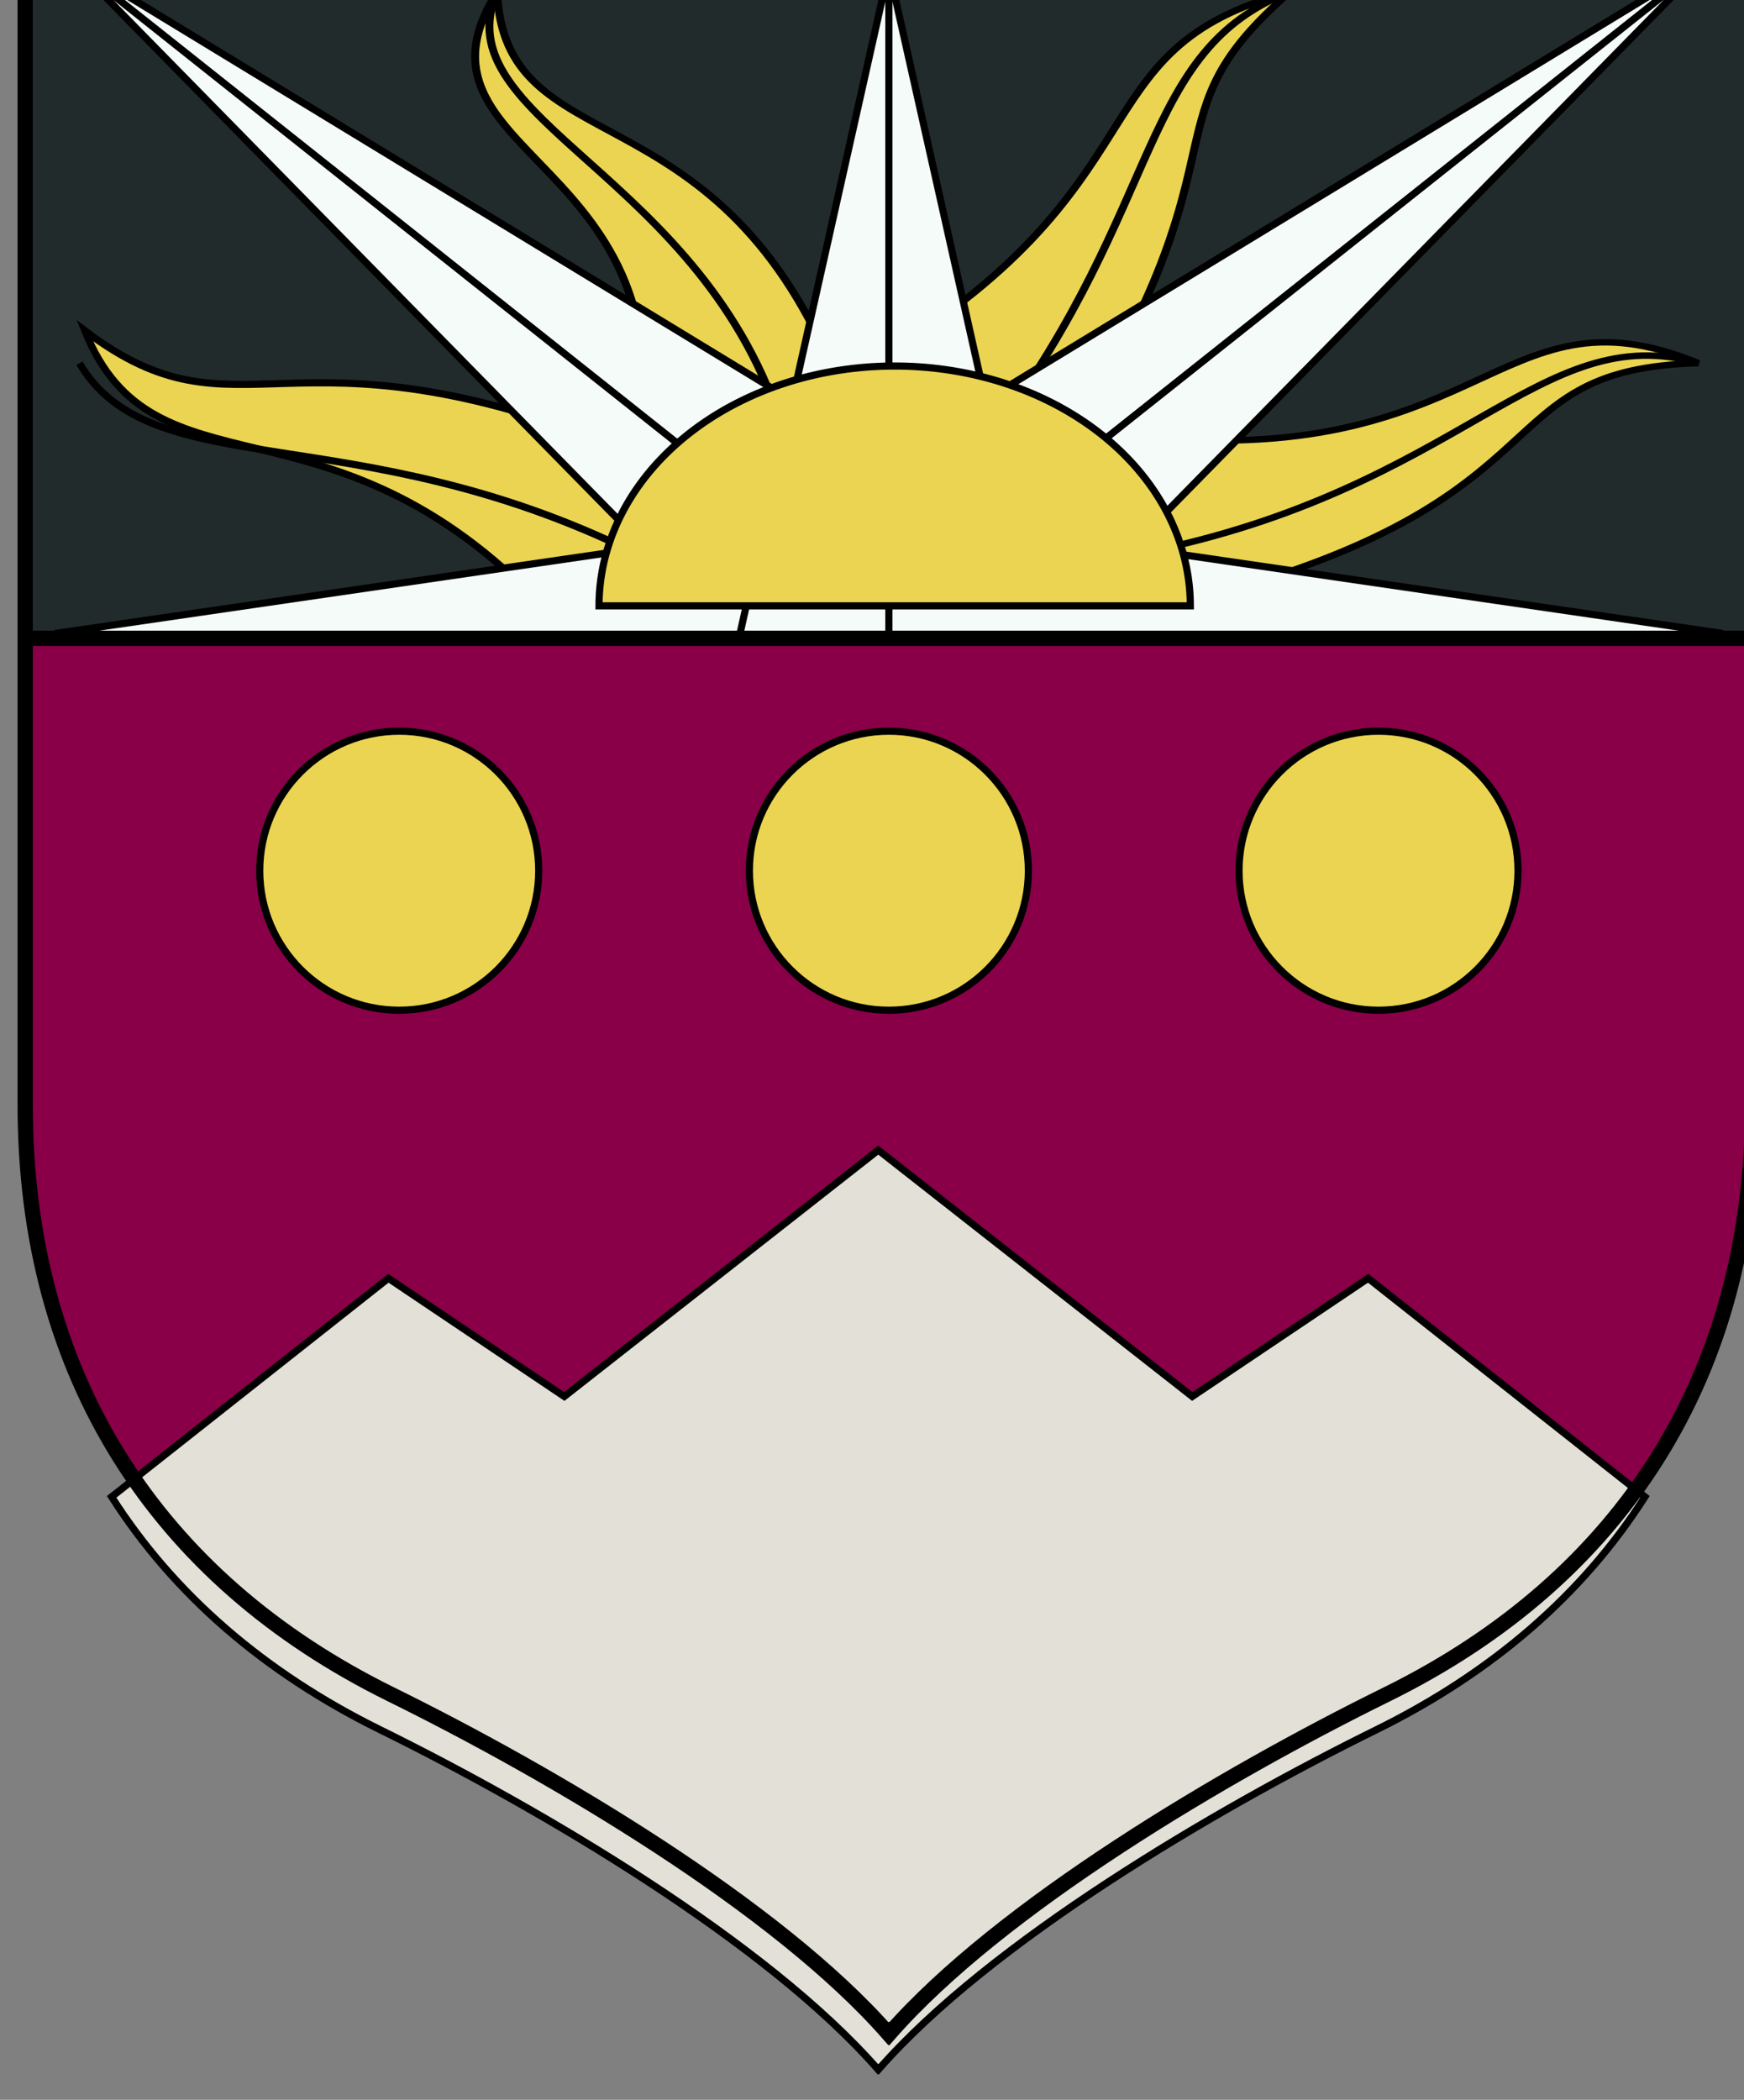 <?xml version="1.0" encoding="UTF-8" standalone="no"?>
<!-- Created with Inkscape (http://www.inkscape.org/) -->

<svg
   xmlns:dc="http://purl.org/dc/elements/1.1/"
   xmlns:cc="http://creativecommons.org/ns#"
   xmlns:rdf="http://www.w3.org/1999/02/22-rdf-syntax-ns#"
   xmlns:svg="http://www.w3.org/2000/svg"
   xmlns="http://www.w3.org/2000/svg"
   xmlns:xlink="http://www.w3.org/1999/xlink"
   xmlns:sodipodi="http://sodipodi.sourceforge.net/DTD/sodipodi-0.dtd"
   xmlns:inkscape="http://www.inkscape.org/namespaces/inkscape"
   width="96.673mm"
   height="116.384mm"
   viewBox="0 0 96.673 116.384"
   version="1.1"
   id="svg19845"
   inkscape:version="0.92.3 (2405546, 2018-03-11)"
   sodipodi:docname="Mag Turga combined.svg">
  <rect x="0" y="0" width="96.673" height="116.384" fill="#808080" stroke="none"/>
  <defs
     id="defs19839">
    <inkscape:path-effect
       effect="spiro"
       id="path-effect13005-1-2"
       is_visible="true" />
  </defs>
  <sodipodi:namedview
     id="base"
     pagecolor="#ffffff"
     bordercolor="#666666"
     borderopacity="1.0"
     inkscape:pageopacity="0.0"
     inkscape:pageshadow="2"
     inkscape:zoom="0.49497475"
     inkscape:cx="-53.857387"
     inkscape:cy="317.79783"
     inkscape:document-units="mm"
     inkscape:current-layer="layer1"
     showgrid="false"
     fit-margin-top="0"
     fit-margin-left="0"
     fit-margin-right="0"
     fit-margin-bottom="0"
     inkscape:window-width="1920"
     inkscape:window-height="1017"
     inkscape:window-x="-4"
     inkscape:window-y="-4"
     inkscape:window-maximized="1" />
  <g
     inkscape:label="Layer 1"
     inkscape:groupmode="layer"
     id="layer1"
     transform="translate(329.551,-135.998)">
    <g
       transform="matrix(0.282,0,0,0.282,906.596,-3581.02)"
       id="g19800">
      <path
         sodipodi:nodetypes="sscccssccs"
         style="opacity:1;fill:#890048;fill-opacity:1;fill-rule:evenodd;stroke:none;stroke-width:3;stroke-miterlimit:4;stroke-dasharray:none;stroke-opacity:1"
         d="m -4378.548,13398.094 c 2e-4,52.886 25.529,92.994 71.907,115.846 32.024,15.779 75.93,41.748 97.784,66.701 0.026,-0.03 0.054,-0.05 0.08,-0.08 0.026,0.03 0.054,0.05 0.08,0.08 21.855,-24.953 65.76,-50.922 97.784,-66.701 46.378,-22.852 71.907,-62.96 71.907,-115.846 l -2e-4,-91.729 h -339.542 z"
         id="path10-7-8-2-5-0-9-5-5-0-4-2-3-3-6-2-5-1-4-8-9-4-1-7-8-6"
         inkscape:connector-curvature="0" />
      <path
         style="display:inline;opacity:1;fill:#192021;fill-opacity:1;fill-rule:evenodd;stroke:none;stroke-width:3;stroke-linecap:butt;stroke-linejoin:miter;stroke-miterlimit:4;stroke-dasharray:none;stroke-opacity:1"
         d="m -4039.006,13306.365 v -134.326 h -339.542 v 134.326 z"
         id="path1411-6-9-4-2-8-6-7-7-7-8-9-7-2-7-8-4-6"
         inkscape:connector-curvature="0"
         sodipodi:nodetypes="ccccc" />
      <path
         style="display:inline;opacity:1;fill:#222b2c;fill-opacity:1;fill-rule:evenodd;stroke:none;stroke-width:3;stroke-linecap:butt;stroke-linejoin:miter;stroke-miterlimit:4;stroke-dasharray:none;stroke-opacity:1"
         d="m -4378.548,13172.039 v 134.326 h 339.542 v -134.326 z"
         id="path1411-6-9-4-2-8-6-7-7-7-8-9-7-2-7-2-6"
         inkscape:connector-curvature="0"
         sodipodi:nodetypes="ccccc" />
      <path
         sodipodi:nodetypes="ccccccccccccc"
         inkscape:connector-curvature="0"
         id="path19642-1-5-5"
         transform="matrix(0.938,0,0,0.938,-300.244,485.757)"
         d="m -4169.102,13775.273 -65.797,51.622 -36.867,-24.766 -57.992,45.799 c 12.978,20.342 31.923,36.805 56.268,48.801 34.159,16.83 80.991,44.529 104.303,71.146 0.028,-0.03 0.058,-0.05 0.086,-0.08 0.028,0.03 0.058,0.05 0.086,0.08 23.311,-26.617 70.144,-54.316 104.303,-71.146 24.345,-11.996 43.289,-28.459 56.268,-48.801 l -57.992,-45.799 -36.867,24.766 z"
         style="opacity:1;fill:#e3e0d7;fill-opacity:1;fill-rule:evenodd;stroke:#000000;stroke-width:1.5;stroke-linecap:butt;stroke-linejoin:miter;stroke-miterlimit:4;stroke-dasharray:none;stroke-opacity:1" />
      <path
         sodipodi:nodetypes="sscccsscccs"
         style="opacity:1;fill:none;fill-opacity:1;fill-rule:evenodd;stroke:#000000;stroke-width:3;stroke-miterlimit:4;stroke-dasharray:none;stroke-opacity:1"
         d="m -4378.548,13398.094 c 0,52.886 25.529,92.994 71.907,115.846 32.024,15.779 75.93,41.748 97.784,66.701 0.026,-0.03 0.054,-0.05 0.08,-0.08 0.026,0.03 0.054,0.05 0.08,0.08 21.855,-24.953 65.76,-50.922 97.784,-66.701 46.378,-22.852 71.907,-62.96 71.907,-115.846 v -226.055 h -169.771 -169.771 z"
         id="path10-7-8-2-5-0-9-5-5-0-4-2-3-3-6-2-5-1-4-8-9-4-1-3-9-0"
         inkscape:connector-curvature="0" />
      <g
         id="g12724-1-8-4"
         transform="rotate(-180,-3323.408,12867.185)">
        <g
           style="fill:#fcd116;stroke:#000000;stroke-width:0.367;stroke-miterlimit:4;stroke-dasharray:none"
           transform="matrix(4.537,1.525,-1.879,3.68,-2438.039,12428.005)"
           id="wavyray-7-7-3-0">
          <path
             d="M 0,0 6,12 C -2,25 4.366,29.619 -2.634,35.619 0.366,27.619 -4,28 -3,13"
             id="path3431-2-6-5-5"
             inkscape:connector-curvature="0"
             style="fill:#ead452;fill-opacity:1;stroke-width:0.318;stroke-miterlimit:4;stroke-dasharray:none"
             sodipodi:nodetypes="cccc" />
          <path
             d="M 0,11 C -2,24 1.866,30.619 -2.634,35.619"
             id="path3433-7-8-8-3"
             inkscape:connector-curvature="0"
             style="fill:none;stroke-width:0.318;stroke-miterlimit:4;stroke-dasharray:none"
             sodipodi:nodetypes="cc" />
        </g>
        <path
           style="fill:#ead452;fill-opacity:1;stroke:#000000;stroke-width:1.5;stroke-miterlimit:4;stroke-dasharray:none"
           d="m -2280.314,12738.396 56.904,32.918 c 70.593,28.318 80.108,-0.04 112.812,24.747 -14.603,-36.239 -51.252,-10.842 -95.877,-57.665 z"
           transform="matrix(0.938,0,0,0.938,-300.244,485.757)"
           id="path12600-2-3-3"
           inkscape:connector-curvature="0"
           sodipodi:nodetypes="ccccc" />
        <use
           x="0"
           y="0"
           xlink:href="#path12506-5-4-4"
           id="use12598-3-8-05"
           transform="matrix(-1,0,0,1,-4876.121,3.9476658e-4)"
           width="100%"
           height="100%" />
        <path
           d="m -2388.127,12444.775 c 55.227,27.179 94.968,13.104 109.197,37.289"
           id="path12602-8-0-79"
           inkscape:connector-curvature="0"
           style="fill:none;stroke:#000000;stroke-width:1.406;stroke-miterlimit:4;stroke-dasharray:none"
           sodipodi:nodetypes="cc" />
        <g
           id="g12524-3-6-8"
           transform="matrix(1.879,3.68,-4.537,1.525,-2438.038,12428.005)"
           style="fill:#fcd116;stroke:#000000;stroke-width:0.367;stroke-miterlimit:4;stroke-dasharray:none">
          <path
             style="fill:#ead452;fill-opacity:1;stroke-width:0.318;stroke-miterlimit:4;stroke-dasharray:none"
             inkscape:connector-curvature="0"
             id="path12520-2-3-8"
             d="M 0,0 6,12 C -2,25 7.139,29.124 0.139,35.124 3.139,27.124 -4,28 -3,13"
             sodipodi:nodetypes="cccc" />
          <path
             style="fill:none;stroke-width:0.318;stroke-miterlimit:4;stroke-dasharray:none"
             inkscape:connector-curvature="0"
             id="path12522-3-2-4"
             d="M 0,11 C -2,24 4.639,30.124 0.139,35.124"
             sodipodi:nodetypes="cc" />
        </g>
        <g
           id="use12556-8-6-2"
           transform="matrix(4.537,-1.525,1.879,3.68,-2438.038,12428.005)"
           style="fill:#fcd116;stroke:#000000;stroke-width:0.367;stroke-miterlimit:4;stroke-dasharray:none">
          <path
             sodipodi:nodetypes="cccc"
             style="fill:#ead452;fill-opacity:1;stroke-width:0.318;stroke-miterlimit:4;stroke-dasharray:none"
             inkscape:connector-curvature="0"
             id="path12653-4-3-2"
             d="M 0,0 6,12 C -2,25 9.281,29.473 2.281,35.473 5.281,27.473 -4,28 -3,13" />
          <path
             sodipodi:nodetypes="cc"
             style="fill:none;stroke-width:0.318;stroke-miterlimit:4;stroke-dasharray:none"
             inkscape:connector-curvature="0"
             id="path12655-3-8-8"
             d="M 0,11 C -2,24 6.781,30.473 2.281,35.473" />
        </g>
        <use
           x="0"
           y="0"
           xlink:href="#path12373-1-0-5"
           id="use12635-3-5-3"
           transform="matrix(-1,0,0,1,-4876.02,-0.077)"
           width="100%"
           height="100%" />
        <path
           d="m -2438.039,12428.005 h 29.467 l -29.467,131.463 -29.467,-131.463 h 29.467 v 131.463"
           id="straightray-1-9-7-4"
           inkscape:connector-curvature="0"
           style="fill:#f5fbf8;fill-opacity:1;stroke:#000000;stroke-width:1.406;stroke-miterlimit:4;stroke-dasharray:none" />
        <path
           style="fill:#f5fbf8;fill-opacity:1;stroke:#000000;stroke-width:1.406;stroke-miterlimit:4;stroke-dasharray:none"
           inkscape:connector-curvature="0"
           id="path12506-5-4-4"
           d="m -2438.038,12428.943 v 23.902 l -163.945,-23.902"
           sodipodi:nodetypes="ccc" />
        <path
           style="fill:#f5fbf8;fill-opacity:1;stroke:#000000;stroke-width:1.5;stroke-miterlimit:4;stroke-dasharray:none"
           d="m -2317.926,12738.396 -132.629,135.157 192.467,-117.127 -22.227,-18.03 m -0.046,0 -170.194,135.155"
           transform="matrix(0.938,0,0,0.938,-300.244,485.757)"
           id="path12373-1-0-5"
           inkscape:connector-curvature="0"
           sodipodi:nodetypes="cccccc" />
        <path
           style="fill:#ead452;fill-opacity:1;stroke:#000000;stroke-width:1.5;stroke-miterlimit:4;stroke-dasharray:none"
           d="m -2342.269,12738.396 a 61.955,50.254 0 0 0 61.955,50.256 61.955,50.254 0 0 0 61.955,-50.256 h -61.955 z"
           transform="matrix(0.938,0,0,0.938,-300.244,485.757)"
           id="circle3450-0-2-3-6"
           inkscape:connector-curvature="0" />
      </g>
      <path
         inkscape:original-d="m -4378.5481,13306.365 h 339.5417"
         inkscape:path-effect="#path-effect13005-1-2"
         inkscape:connector-curvature="0"
         id="path13003-1-3"
         d="m -4378.548,13306.365 h 339.542"
         style="fill:none;fill-rule:evenodd;stroke:#000000;stroke-width:3;stroke-linecap:butt;stroke-linejoin:miter;stroke-miterlimit:4;stroke-dasharray:none;stroke-opacity:1" />
      <circle
         r="27.422"
         cy="13352.049"
         cx="-4208.777"
         id="path19735"
         style="color:#000000;clip-rule:nonzero;display:inline;overflow:visible;visibility:visible;opacity:1;isolation:auto;mix-blend-mode:normal;color-interpolation:sRGB;color-interpolation-filters:linearRGB;solid-color:#000000;solid-opacity:1;fill:#ead452;fill-opacity:1;fill-rule:evenodd;stroke:#000000;stroke-width:1.406;stroke-linecap:round;stroke-linejoin:round;stroke-miterlimit:4;stroke-dasharray:none;stroke-dashoffset:0;stroke-opacity:1;paint-order:fill markers stroke;color-rendering:auto;image-rendering:auto;shape-rendering:auto;text-rendering:auto;enable-background:accumulate" />
      <circle
         r="27.422"
         cy="13352.049"
         cx="-4305.025"
         id="path19735-5"
         style="color:#000000;clip-rule:nonzero;display:inline;overflow:visible;visibility:visible;opacity:1;isolation:auto;mix-blend-mode:normal;color-interpolation:sRGB;color-interpolation-filters:linearRGB;solid-color:#000000;solid-opacity:1;fill:#ead452;fill-opacity:1;fill-rule:evenodd;stroke:#000000;stroke-width:1.406;stroke-linecap:round;stroke-linejoin:round;stroke-miterlimit:4;stroke-dasharray:none;stroke-dashoffset:0;stroke-opacity:1;paint-order:fill markers stroke;color-rendering:auto;image-rendering:auto;shape-rendering:auto;text-rendering:auto;enable-background:accumulate" />
      <circle
         r="27.422"
         cy="13352.049"
         cx="-4112.53"
         id="path19735-1"
         style="color:#000000;clip-rule:nonzero;display:inline;overflow:visible;visibility:visible;opacity:1;isolation:auto;mix-blend-mode:normal;color-interpolation:sRGB;color-interpolation-filters:linearRGB;solid-color:#000000;solid-opacity:1;fill:#ead452;fill-opacity:1;fill-rule:evenodd;stroke:#000000;stroke-width:1.406;stroke-linecap:round;stroke-linejoin:round;stroke-miterlimit:4;stroke-dasharray:none;stroke-dashoffset:0;stroke-opacity:1;paint-order:fill markers stroke;color-rendering:auto;image-rendering:auto;shape-rendering:auto;text-rendering:auto;enable-background:accumulate" />
    </g>
  </g>
</svg>
